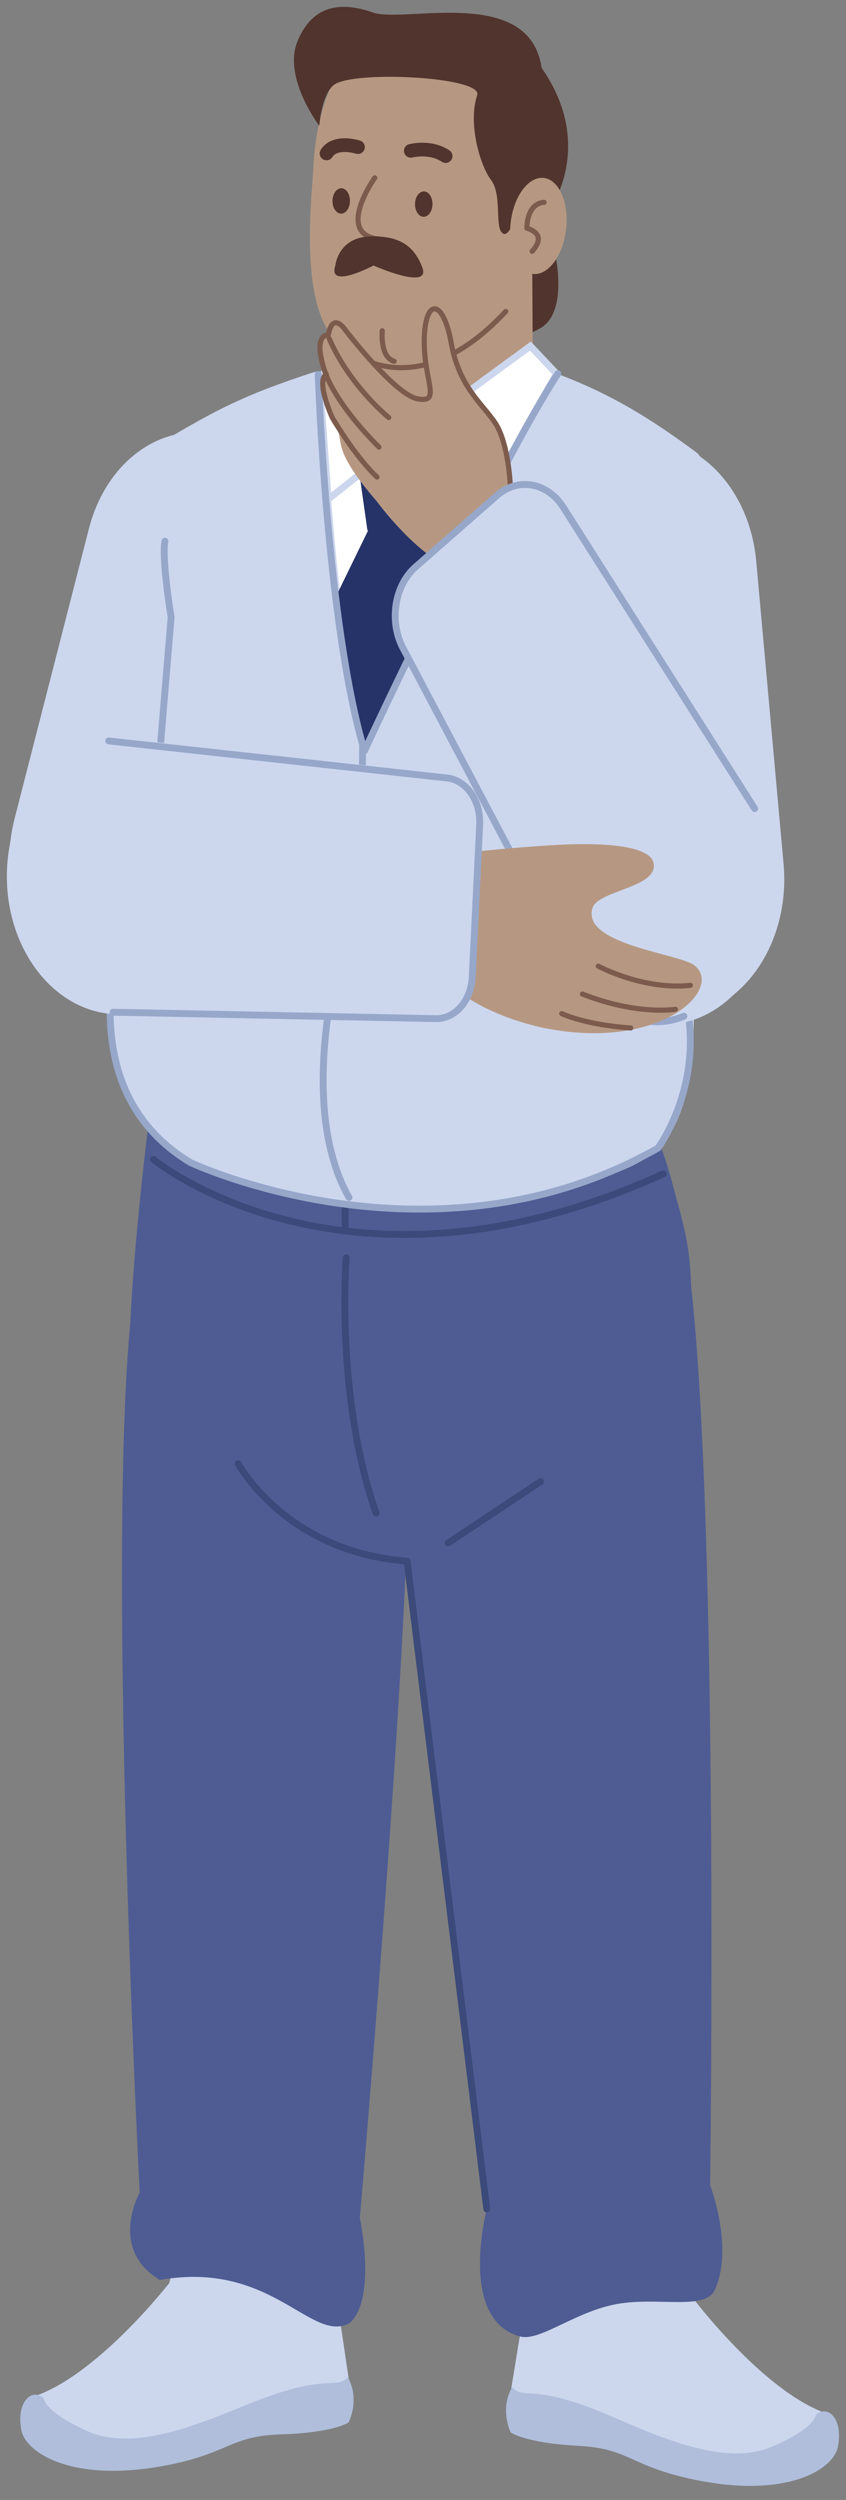 <?xml version="1.0" encoding="utf-8"?>
<svg width="105px" height="310px" viewBox="0 0 105 310" version="1.1" xmlns:xlink="http://www.w3.org/1999/xlink" xmlns="http://www.w3.org/2000/svg">
  <rect x="0" y="0" width="105" height="310" fill="#808080" stroke="none"/>
  <desc>Created with Lunacy</desc>
  <defs>
    <path d="M0 0L41.327 0L41.327 12.228L0 12.228L0 0Z" transform="translate(0.005 0.473)" id="path_1" />
    <path d="M0 0L58.497 0L58.497 34.288L0 34.288L0 0Z" transform="translate(0 0.026)" id="path_2" />
    <clipPath id="mask_1">
      <use xlink:href="#path_1" />
    </clipPath>
    <clipPath id="mask_2">
      <use xlink:href="#path_2" />
    </clipPath>
  </defs>
  <g id="1.人物组件/1.商人/站立/思考" transform="translate(0.851 0.851)">
    <g id="分组">
      <path d="M18.214 17.789C18.214 17.789 9.326 29.217 1.402 31.841C-3.036 33.312 3.663 39.871 13.05 38.409C23.705 36.75 21.238 34.065 30.264 34.846C35.54 35.302 41.042 33.3 41.042 33.3L39.292 21.52C39.292 21.52 30.024 -24.307 18.214 17.789" transform="translate(1.931 264.476)" id="Fill-1" fill="#CCD7EE" stroke="none" />
      <path d="M2.91 2.612C2.91 2.612 2.944 4.291 8.424 6.719C14.808 9.547 24.233 4.853 29.762 2.753C38.277 -0.481 39.099 1.552 40.656 0C42.192 2.755 40.758 5.589 40.758 5.589C40.758 5.589 38.955 6.872 32.427 7.074C25.901 7.276 26.04 9.434 17.913 10.959C6.465 13.108 0.627 9.377 0.119 6.495C-0.52 2.869 1.561 1.299 2.91 2.612" transform="translate(1.667 293.935)" id="Fill-3" fill="#B0BEDC" stroke="none" />
      <path d="M23.045 17.244C23.045 17.244 31.769 28.861 39.654 31.655C44.071 33.221 37.28 39.635 27.915 37.973C17.285 36.085 19.79 33.453 10.754 34.04C5.472 34.384 0 32.262 0 32.262L1.918 20.522C1.918 20.522 11.04 -23.383 23.045 17.244" transform="translate(62.001 266.739)" id="Fill-5" fill="#CCD7EE" stroke="none" />
      <g id="分组" transform="translate(61.95 294.701)">
        <path d="M0 0L41.327 0L41.327 12.228L0 12.228L0 0Z" transform="translate(0.005 0.473)" id="Clip-8" fill="none" stroke="none" />
        <g clip-path="url(#mask_1)">
          <path d="M38.453 3.421C38.453 3.421 38.395 5.099 32.882 7.409C26.459 10.101 17.102 5.206 11.603 2.987C3.135 -0.43 2.285 1.585 0.751 0C-0.825 2.722 0.569 5.586 0.569 5.586C0.569 5.586 2.354 6.908 8.877 7.25C15.4 7.591 15.23 9.746 23.334 11.446C34.75 13.84 40.639 10.235 41.189 7.364C41.88 3.752 39.821 2.139 38.453 3.421" transform="translate(0.005 0.473)" id="Fill-7" fill="#B0BEDC" stroke="none" />
        </g>
      </g>
      <path d="M2.197 120.643C2.197 120.643 -3.778 5.746 3.978 1.126C11.735 -3.496 34.035 6.555 35.431 23.156C36.827 39.758 29.52 123.782 29.52 123.782C29.52 123.782 31.688 133.853 28.217 136.85C23.424 139.349 18.595 129.026 4.71 131.473C-1.74 127.646 2.197 120.643 2.197 120.643" transform="translate(14.288 150.392)" id="Fill-9" fill="#4E5C93" stroke="none" />
      <path d="M0 24.274L11.568 119.732C11.568 119.732 7.945 133.456 15.711 135.544C18.128 136.193 22.501 132.486 27.636 131.531C32.771 130.577 38.667 132.377 39.867 129.766C42.265 124.544 39.288 116.774 39.288 116.774C39.288 116.774 40.406 35.819 36.883 4.867C35.45 -7.716 1.397 6.01 0 24.274" transform="translate(47.997 153.334)" id="Fill-11" fill="#4E5C93" stroke="none" />
      <path d="M2.524 0C2.524 0 -0.7 24.983 0.14 34.854C0.98 44.726 22.843 55.344 35.198 55.819C41.829 56.075 65.909 46.969 68.226 35.03C71.157 19.938 69.189 15.274 67.478 8.763C66.245 4.067 65.105 1.962 65.105 1.962C65.105 1.962 7.975 0.21 2.524 0" transform="translate(15.193 137.388)" id="Fill-13" fill="#4E5C93" stroke="none" />
      <path d="M0 0C0 0 5.904 10.961 20.967 12.082L30.856 92.415" transform="translate(28.709 180.65)" id="Stroke-15" fill="none" stroke="#3B4A7A" stroke-width="0.851" stroke-linecap="round" stroke-linejoin="round" />
      <path d="M0.17 0C0.17 0 -1.208 17.149 3.878 31.657" transform="translate(41.948 155.114)" id="Stroke-17" fill="none" stroke="#3B4A7A" stroke-width="0.851" stroke-linecap="round" stroke-linejoin="round" />
      <path d="M0 7.609L11.47 0" transform="translate(54.757 182.876)" id="Stroke-19" fill="none" stroke="#3B4A7A" stroke-width="0.851" stroke-linecap="round" stroke-linejoin="round" />
      <path d="M0 0C0 0 23.875 19.677 63.246 1.788" transform="translate(18.207 142.928)" id="Stroke-21" fill="none" stroke="#3B4A7A" stroke-width="0.851" stroke-linecap="round" stroke-linejoin="round" />
      <path d="M0.34 12.971L0.306 0" transform="translate(41.65 138.769)" id="Stroke-23" fill="none" stroke="#3B4A7A" stroke-width="0.851" stroke-linecap="round" stroke-linejoin="round" />
      <path d="M0 0L61.971 2.068" transform="translate(17.984 137.399)" id="Stroke-25" fill="none" stroke="#3B4A7A" stroke-width="0.851" stroke-linecap="round" stroke-linejoin="round" />
      <path d="M9.654 69.33L9.654 69.33C16.994 72.231 24.853 67.236 27.172 58.196L36.396 22.246C38.697 13.275 34.673 3.704 27.39 0.825L27.39 0.825C20.05 -2.076 12.191 2.918 9.872 11.959L0.648 47.91C-1.653 56.879 2.371 66.452 9.654 69.33" transform="translate(0.311 52.749)" id="Fill-27" fill="#CCD7EE" stroke="none" />
      <path d="M7.981 13.126C7.981 13.126 9.792 20.575 6.283 22.676C3.199 24.523 0.252 23.786 0.02 18.634C-0.212 13.482 1.599 -0.536 4.314 0.016C7.027 0.568 7.981 13.126 7.981 13.126" transform="translate(59.997 17.128)" id="Fill-29" fill="#51342D" stroke="none" />
      <path d="M14.795 42.819C14.795 42.819 7.877 43.522 3.629 39.964C-1.469 35.694 0.223 22.195 0.448 17.781C0.843 10.04 3.705 6.028 3.705 6.028C3.705 6.028 6.629 -0.405 17.66 0.02C28.691 0.445 28.764 13.053 28.616 18.866C28.468 24.678 26.989 35.669 23.974 38.566C20.336 42.062 14.795 42.819 14.795 42.819" transform="translate(37.616 1.788)" id="Fill-31" fill="#B69882" stroke="none" />
      <path d="M3.147 14.748C3.147 14.748 -1.433 8.753 0.457 4.221C2.348 -0.313 5.905 -0.661 9.814 0.702C13.723 2.065 29.252 -2.735 30.737 7.568C37.206 16.787 32.137 24.433 32.137 24.433C32.137 24.433 29.462 20.582 28.396 23.693C27.332 26.803 26.506 28.913 25.743 27.914C24.98 26.915 25.788 23.203 24.453 21.454C23.117 19.706 21.54 14.41 22.765 10.897C23.215 8.733 8.447 7.922 5.252 9.495C3.451 10.383 3.147 14.748 3.147 14.748" transform="translate(35.632 0)" id="Fill-33" fill="#51342D" stroke="none" />
      <path d="M0 1.031C0 1.031 0.766 -0.604 3.9 0.244" transform="translate(39.677 17.146)" id="Stroke-35" fill="none" stroke="#51342D" stroke-width="1.701" stroke-linecap="round" stroke-linejoin="round" />
      <path d="M0 0.157C0 0.157 2.382 -0.478 4.321 0.808" transform="translate(50.136 17.695)" id="Stroke-37" fill="none" stroke="#51342D" stroke-width="1.701" stroke-linecap="round" stroke-linejoin="round" />
      <path d="M2.074 0C2.074 0 -3.211 7.399 3.092 7.642" transform="translate(43.588 21.197)" id="Stroke-39" fill="none" stroke="#7C5B4D" stroke-width="0.638" stroke-linecap="round" stroke-linejoin="round" />
      <path d="M2.167 1.617C2.146 2.486 1.643 3.172 1.044 3.149C0.446 3.126 -0.021 2.403 0.001 1.533C0.023 0.663 0.526 -0.022 1.124 0.001C1.723 0.024 2.189 0.747 2.167 1.617" transform="translate(50.658 22.884)" id="Fill-41" fill="#51342D" stroke="none" />
      <path d="M2.168 1.617C2.145 2.486 1.643 3.172 1.044 3.15C0.446 3.126 -0.022 2.403 0.001 1.533C0.023 0.664 0.526 -0.022 1.124 0.001C1.723 0.024 2.189 0.747 2.168 1.617" transform="translate(40.415 22.49)" id="Fill-43" fill="#51342D" stroke="none" />
      <path d="M0.118 0.388L0.001 14.439C-0.066 22.45 4.956 29.139 11.456 29.696C18.61 30.309 24.675 23.306 24.625 14.489L24.543 0L0.118 0.388Z" transform="translate(40.655 30.31)" id="Fill-45" fill="#B69882" stroke="none" />
      <path d="M0.131 3.575C0.131 3.575 0.46 0.159 4.344 0.011C7.698 -0.118 9.807 0.89 10.915 3.841C12.023 6.793 4.859 3.608 4.859 3.608C4.859 3.608 -0.935 6.685 0.131 3.575" transform="translate(40.648 28.465)" id="Fill-47" fill="#51342D" stroke="none" />
      <path d="M6.899 6.737C6.407 10.003 4.491 12.307 2.618 11.881C0.745 11.456 -0.376 8.463 0.116 5.196C0.606 1.929 2.523 -0.375 4.396 0.051C6.269 0.476 7.389 3.47 6.899 6.737" transform="translate(62.461 21.2)" id="Fill-49" fill="#B69882" stroke="none" />
      <path d="M0 4.217C0 4.217 8.469 12.662 20.31 0" transform="translate(41.611 37.768)" id="Stroke-51" fill="none" stroke="#7C5B4D" stroke-width="0.638" stroke-linecap="round" stroke-linejoin="round" />
      <path d="M0.023 0C0.023 0 -0.303 3.267 1.503 3.784" transform="translate(46.569 40.165)" id="Stroke-53" fill="none" stroke="#7C5B4D" stroke-width="0.638" stroke-linecap="round" stroke-linejoin="round" />
      <path d="M2.142 0C2.142 0 0.083 -0.079 0 3.197C2.043 3.872 1.537 5.072 0.659 6.068" transform="translate(64.54 24.242)" id="Stroke-55" fill="none" stroke="#7C5B4D" stroke-width="0.638" stroke-linecap="round" stroke-linejoin="round" />
      <path d="M4.434 57.026C4.434 57.026 -9.748 91.96 12.615 99.696C23.368 103.415 32.176 104.573 40.132 104.01C57.523 102.776 66.289 99.018 68.462 96.104C74.3 88.28 71.168 75.921 72.493 57.187C73.7 40.105 80.26 20.021 72.631 10.592C66.885 6.329 61.482 2.885 53.756 0.216C47.857 -1.823 43.811 11.275 38.019 11.137C33.21 11.022 29.12 -0.82 24.779 0.607C16.323 3.385 12.87 5.184 5.852 9.385C5.852 9.385 3.077 22.504 6.242 41.517C6.242 41.517 3.967 49.464 4.434 57.026" transform="translate(13.093 44.765)" id="Fill-57" fill="#CCD7EE" stroke="none" />
      <path d="M0 3.336C0 3.336 1.072 31.701 5.278 45.056C18.604 16.947 27.222 0.048 27.584 0L11.179 8.537L0 3.336Z" transform="translate(39.534 46.024)" id="Fill-59" fill="#FFFFFF" stroke="none" />
      <path d="M0 4.921L5.764 0L11.787 6.269L8.285 11.988L0.97 11.756L0 4.921Z" transform="translate(43.781 53.159)" id="Fill-61" fill="#253368" stroke="none" />
      <path d="M0 8.502L4.144 0L11.412 0.28L13.046 7.216L3.648 27.128L0 8.502Z" transform="translate(40.739 64.83)" id="Fill-63" fill="#253368" stroke="none" />
      <path d="M1.097 15.931L10.977 8.857L1.624 0L0 1.876L1.097 15.931Z" transform="translate(39.16 44.563)" id="Fill-65" fill="#FFFFFF" stroke="none" />
      <path d="M0 10.139L8.282 18.21L17.163 2.75L15.415 0L0 10.139Z" transform="translate(50.137 43.281)" id="Fill-67" fill="#FFFFFF" stroke="none" />
      <path d="M1.084 17.545L10.977 9.668L1.887 0L0 2.685L1.084 17.545Z" transform="translate(38.802 43.516)" id="Fill-69" fill="#FFFFFF" stroke="none" />
      <path d="M1.084 17.545L10.977 9.668L1.887 0L0 2.685L1.084 17.545Z" transform="translate(38.802 43.516)" id="Stroke-71" fill="none" stroke="#CCD7EE" stroke-width="0.851" stroke-linecap="round" stroke-linejoin="round" />
      <path d="M0 11.117L8.799 20.609L18.43 3.414L15.197 0L0 11.117Z" transform="translate(49.779 42.066)" id="Fill-73" fill="#FFFFFF" stroke="none" />
      <path d="M0 11.117L8.799 20.609L18.43 3.414L15.197 0L0 11.117Z" transform="translate(49.779 42.066)" id="Stroke-75" fill="none" stroke="#CCD7EE" stroke-width="0.851" />
      <path d="M4.903 0L4.712 16.987C4.712 16.987 -4.8 42.113 3.205 56.284" transform="translate(39.257 91.353)" id="Stroke-77" fill="none" stroke="#96A7CA" stroke-width="0.851" stroke-linecap="round" stroke-linejoin="round" />
      <path d="M6.803 0C6.382 2.22 7.572 9.422 7.572 9.422L5.229 37.5C5.229 37.5 -9.247 65.484 9.972 77.047C9.972 77.047 39.946 91.168 67.996 75.254C67.996 75.254 74.963 65.907 70.541 53.885" transform="translate(12.816 66.258)" id="Stroke-79" fill="none" stroke="#96A7CA" stroke-width="0.851" stroke-linecap="round" stroke-linejoin="round" />
      <path d="M0 0.096C0 0.096 1.043 31.085 5.736 46.769C5.736 46.769 22.179 11.56 29.748 0" transform="translate(38.643 45.487)" id="Stroke-81" fill="none" stroke="#96A7CA" stroke-width="0.851" stroke-linecap="round" stroke-linejoin="round" />
      <path d="M0 1.084C0 1.084 8.389 -1.888 22.476 2.009" transform="translate(33.91 108.658)" id="Stroke-83" fill="none" stroke="#96A7CA" stroke-width="0.851" stroke-linecap="round" stroke-linejoin="round" />
      <path d="M0 0C0 0 10.887 1.015 13.317 0.81" transform="translate(38.415 104.251)" id="Stroke-85" fill="none" stroke="#96A7CA" stroke-width="0.851" stroke-linecap="round" stroke-linejoin="round" />
      <path d="M18.734 71.646L18.734 71.646C26.413 70.668 31.974 62.186 31.121 52.751L27.729 15.21C26.885 5.875 20.073 -0.875 12.474 0.092L12.473 0.092C4.794 1.071 -0.767 9.553 0.086 18.987L3.479 56.528C4.323 65.863 11.134 72.615 18.734 71.646" transform="translate(65.28 53.546)" id="Fill-87" fill="#CCD7EE" stroke="none" />
      <path d="M7.076 23.64C7.076 23.64 14.796 34.151 20.014 32.281C24.738 30.587 23.349 22.903 23.349 22.903C23.349 22.903 24.507 16.544 20.352 12.054C15.632 6.953 15.975 -0.588 14.111 0.036C11.68 0.85 13.876 9.27 13.599 10.601C12.685 15.004 2.772 1.715 2.371 1.56C1.411 1.187 1.131 2.667 0.882 2.881C0.35 3.341 -0.008 4.051 0 5.382C0.005 6.122 0.599 6.871 0.575 7.789C0.573 7.863 0.07 11.192 1.641 13.569C3.455 16.315 0.812 16.37 7.076 23.64" transform="translate(38.839 37.684)" id="Fill-89" fill="#B69882" stroke="none" />
      <path d="M7.401 9.819C7.401 9.819 2.544 5.888 0 0" transform="translate(39.996 41.108)" id="Stroke-91" fill="none" stroke="#7C5B4D" stroke-width="0.638" stroke-linecap="round" stroke-linejoin="round" />
      <path d="M6.739 12.749C6.739 12.749 4.371 10.693 1.188 5.386C1.188 5.386 -0.891 0.849 0.452 0" transform="translate(39.203 45.557)" id="Stroke-93" fill="none" stroke="#7C5B4D" stroke-width="0.638" stroke-linecap="round" stroke-linejoin="round" />
      <path d="M7.327 17.147C2.089 11.923 0.791 8.262 0.791 8.262C0.791 8.262 -1.146 3.417 1.042 3.203C1.602 0.243 3.169 2.646 3.169 2.646C3.169 2.646 9.256 10.609 12.091 11.155C15.036 11.722 13.035 9.178 12.949 4.396C12.849 -1.254 15.23 -1.617 16.293 4.237C17.285 9.704 20.104 11.689 21.74 14.137C23.375 16.585 23.609 21.663 23.609 21.663" transform="translate(38.859 37.444)" id="Stroke-95" fill="none" stroke="#7C5B4D" stroke-width="0.638" stroke-linecap="round" stroke-linejoin="round" />
      <path d="M12.509 1.418L2.487 10.372C-0.126 12.706 -0.78 17.155 1.003 20.467L22.278 59.986C26.793 67.624 35.49 69.318 41.703 63.766C47.917 58.215 49.293 47.522 44.778 39.883L20.777 2.8C18.766 -0.307 15.122 -0.917 12.509 1.418" transform="translate(48.003 59.19)" id="Fill-97" fill="#CCD7EE" stroke="none" />
      <path d="M44.611 40.189L20.873 2.85C18.884 -0.278 15.244 -0.926 12.615 1.38L2.53 10.227C-0.099 12.533 -0.785 16.976 0.974 20.305L21.97 60.05C21.97 60.05 28.215 69.15 35.827 65.934" transform="translate(48.2 59.224)" id="Stroke-99" fill="none" stroke="#96A7CA" stroke-width="0.851" stroke-linecap="round" stroke-linejoin="round" />
      <path d="M13.992 22.803C13.992 22.803 1.881 20.484 0.236 13.698C-1.254 7.552 4.796 1.01 4.796 1.01C4.796 1.01 9.842 0.417 15.731 0.089C19.591 -0.126 26.934 -0.134 27.555 2.265C28.364 5.394 20.675 5.692 19.994 7.929C18.615 12.462 30.752 13.557 32.642 15.034C36.337 17.919 28.502 25.721 13.992 22.803" transform="translate(52.689 103.82)" id="Fill-101" fill="#B69882" stroke="none" />
      <path d="M0 0C0 0 5.664 3.019 11.421 2.373" transform="translate(73.403 118.957)" id="Stroke-103" fill="none" stroke="#7C5B4D" stroke-width="0.638" stroke-linecap="round" stroke-linejoin="round" />
      <path d="M11.546 1.894C11.546 1.894 6.826 2.683 0 0" transform="translate(71.431 122.41)" id="Stroke-105" fill="none" stroke="#7C5B4D" stroke-width="0.638" stroke-linecap="round" stroke-linejoin="round" />
      <path d="M0 0C0 0 2.863 1.389 8.566 1.78" transform="translate(68.865 124.839)" id="Stroke-107" fill="none" stroke="#7C5B4D" stroke-width="0.638" stroke-linecap="round" stroke-linejoin="round" />
      <g id="分组" transform="translate(0 90.695)">
        <path d="M0 0L58.497 0L58.497 34.288L0 34.288L0 0Z" transform="translate(0 0.026)" id="Clip-110" fill="none" stroke="none" />
        <g clip-path="url(#mask_2)">
          <path d="M57.785 29.062L58.493 10.134C58.602 7.205 56.817 4.69 54.441 4.428L14.546 0.018C6.874 -0.415 0.367 6.881 0.015 16.314C-0.338 25.746 5.596 33.745 13.268 34.178L53.325 34.288C55.71 34.294 57.676 31.99 57.785 29.062" transform="translate(-0 0.026)" id="Fill-109" fill="#CCD7EE" stroke="none" />
        </g>
      </g>
      <path d="M0.538 33.637L40.59 34.434C42.975 34.482 44.967 32.212 45.109 29.286L46.032 10.373C46.175 7.446 44.417 4.9 42.046 4.597L0 0" transform="translate(12.65 91.028)" id="Stroke-111" fill="none" stroke="#96A7CA" stroke-width="0.851" stroke-linecap="round" stroke-linejoin="round" />
    </g>
  </g>
</svg>
